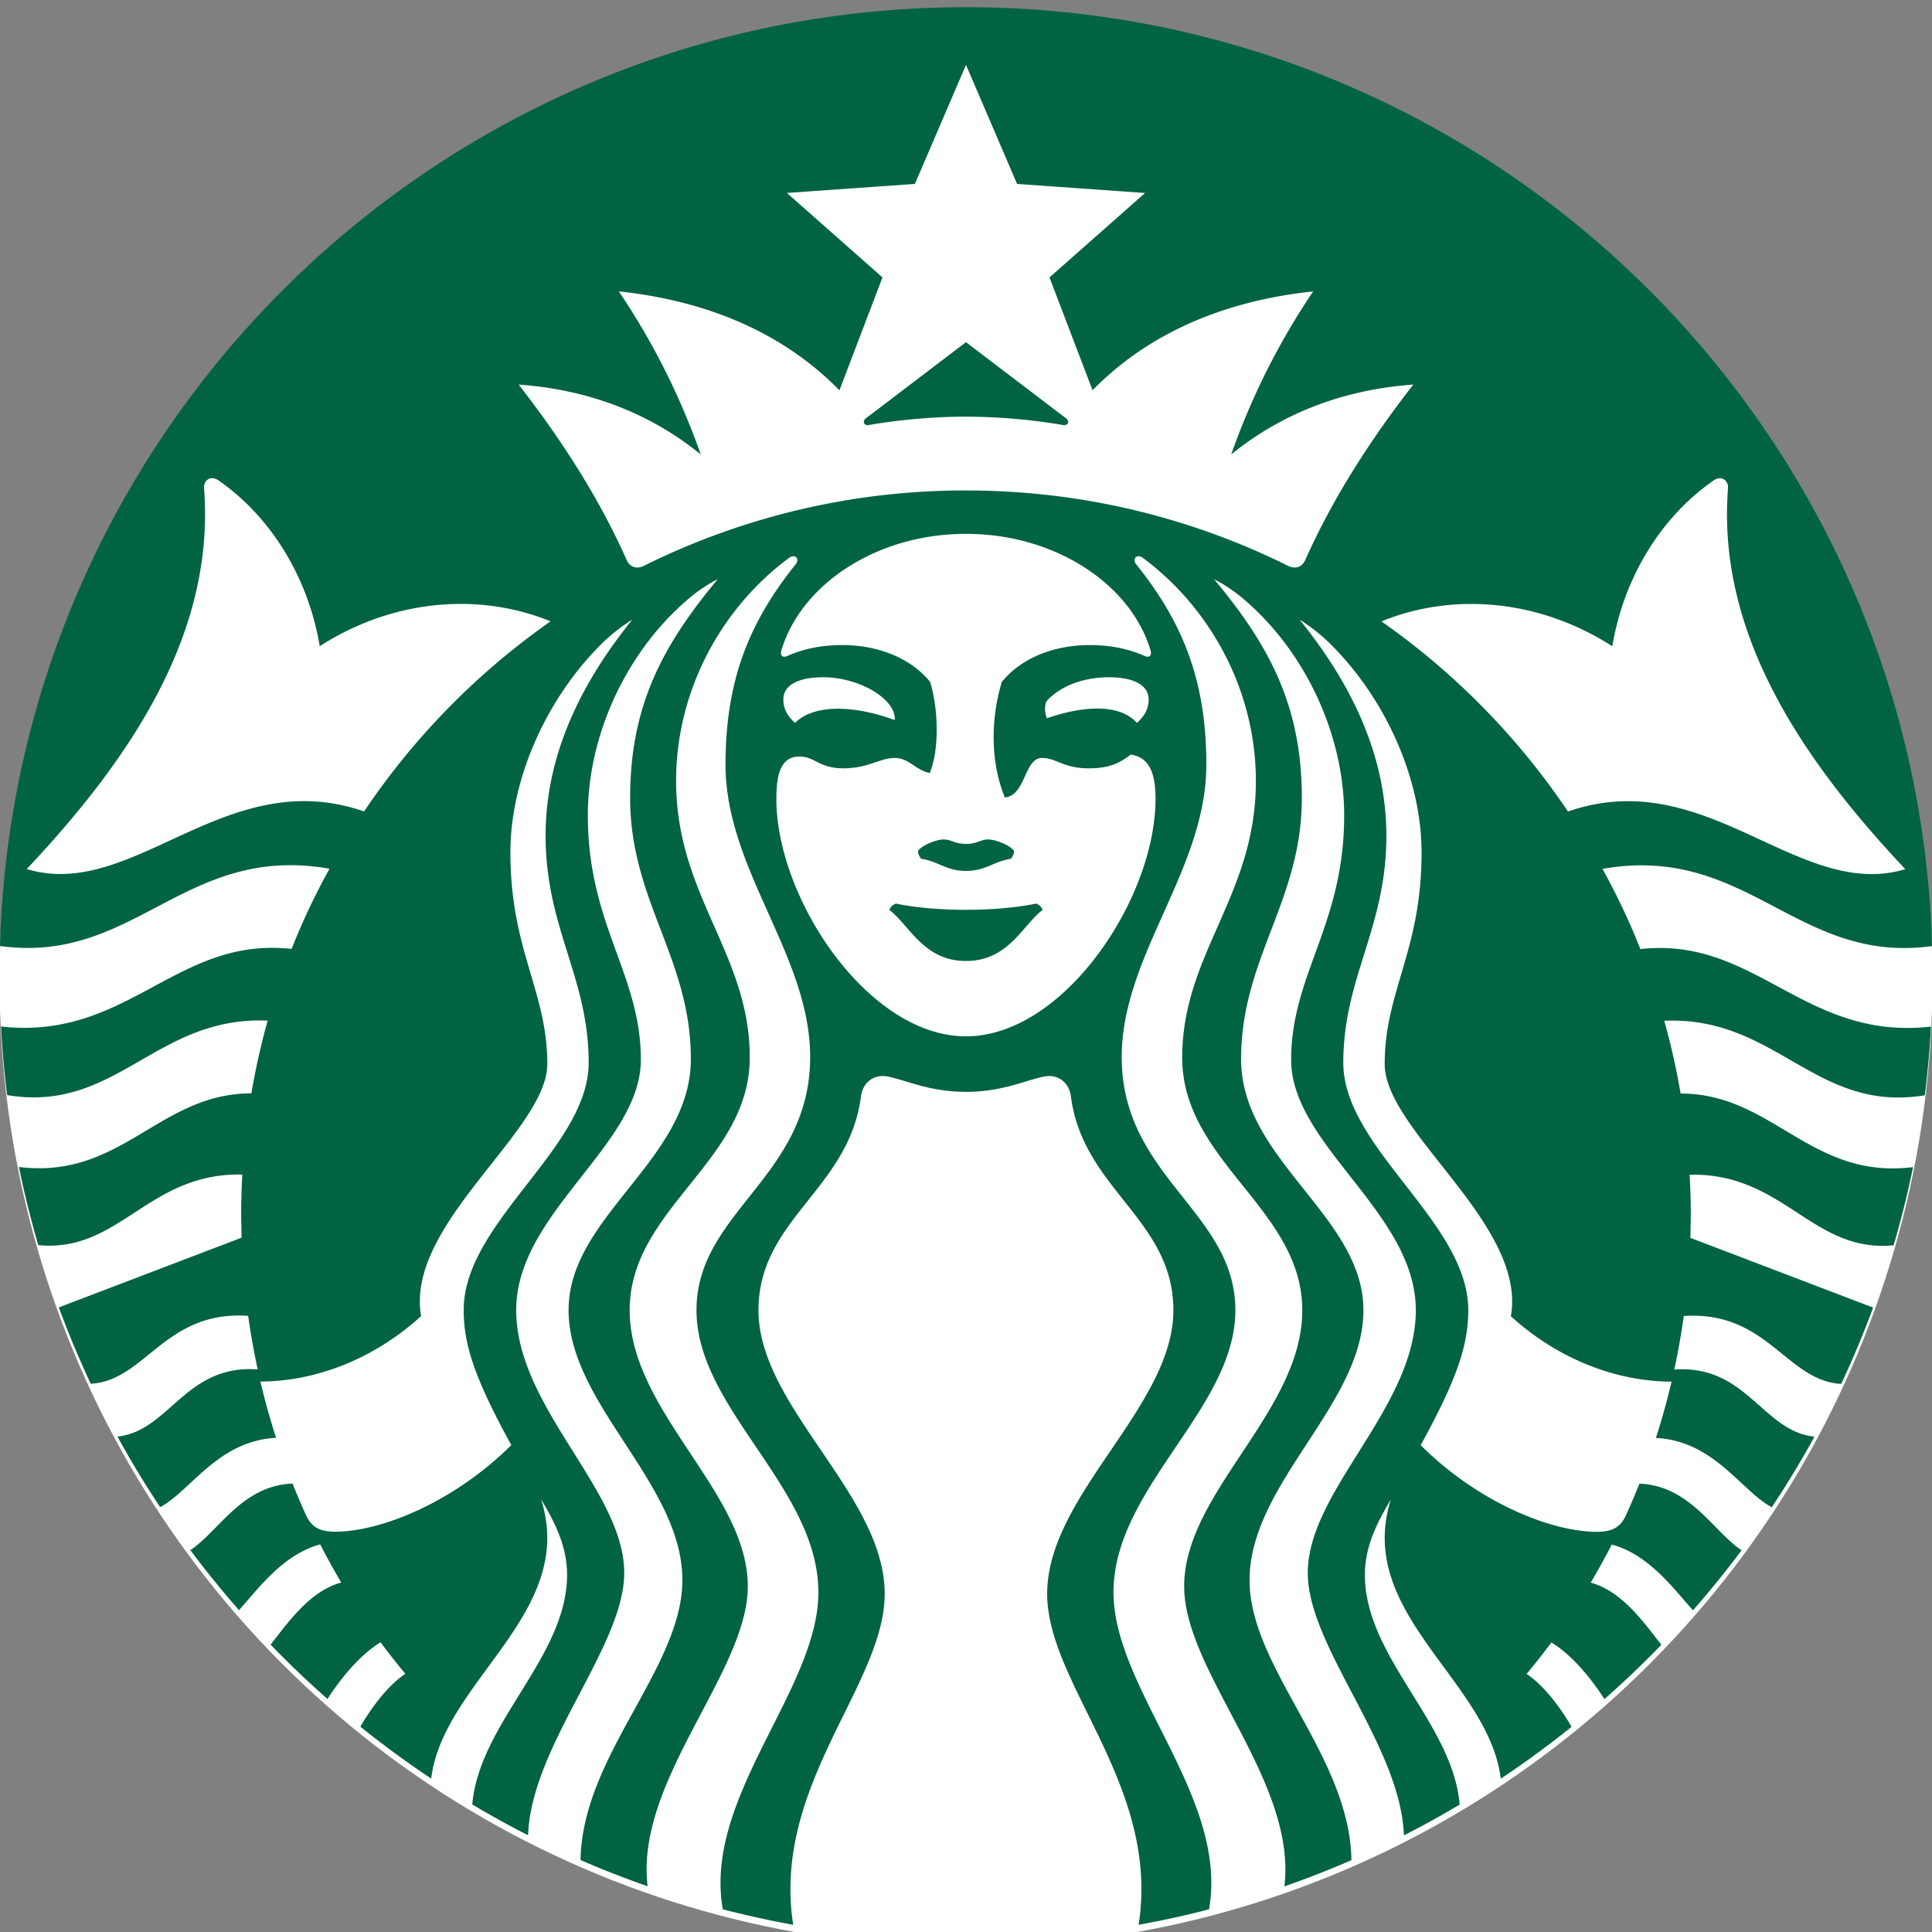 <svg xmlns="http://www.w3.org/2000/svg" class="block" width="59.978" height="59.978"><rect width="100%" height="100%" fill="#808080" stroke="none"/><circle cx="29.989" cy="30.451" r="30.002" fill="#fff"/><path d="M33.006 13.195a18.344 18.344 0 00-3.017-.26c-1.486 0-2.754.212-3.017.26-.151.027-.209-.12-.094-.207.104-.077 3.11-2.365 3.11-2.365l3.109 2.365c.117.086.06.234-.091.207zm-5.194 14.856s-.159.057-.201.197c.63.484 1.064 1.585 2.378 1.585s1.748-1.1 2.377-1.585c-.041-.14-.2-.197-.2-.197s-.823.194-2.177.194-2.177-.194-2.177-.194zm2.177-1.853c-.365 0-.445-.138-.694-.137-.237.001-.697.19-.797.363a.385.385 0 00.103.237c.532.08.772.376 1.389.376s.856-.296 1.389-.376a.394.394 0 00.103-.237c-.099-.173-.56-.36-.798-.363-.25-.002-.331.137-.695.137zm29.956 5.673a29.9 29.9 0 01-.19 2.131c-3.396.562-4.61-2.464-8.089-2.312.208.738.377 1.49.507 2.258 2.869-.002 4.025 2.68 7.217 2.285-.168.82-.37 1.63-.603 2.426-2.524.248-3.413-2.26-6.334-2.19.024.415.037.835.037 1.26l-.012.7 5.672 2.164a30.089 30.089 0 01-.991 2.37c-1.705-.095-2.293-2.282-4.887-2.108a22.712 22.712 0 01-.295 1.662c2.253-.158 2.738 1.916 4.352 2.084-.411.75-.854 1.48-1.325 2.191-.956-.512-1.785-2.057-3.598-2.152a21.5 21.5 0 00.487-1.748c-1.608 0-3.447-.627-4.989-2.03.5-2.847-3.917-5.745-3.917-7.829 0-2.264 1.145-3.517 1.145-6.569 0-2.265-1.1-4.722-2.759-6.4a5.542 5.542 0 00-1.028-.828c1.524 1.886 2.694 4.122 2.694 6.712 0 2.874-1.337 4.391-1.337 7.044 0 2.653 3.88 4.948 3.88 7.683 0 1.076-.344 2.127-1.478 4.19 1.742 1.74 4.011 2.69 5.475 2.69.475 0 .73-.145.9-.518.146-.322.285-.648.416-.977 1.577.06 2.299 1.494 3.172 2.066a30.113 30.113 0 01-1.509 1.865c-.585-.648-1.371-1.738-2.522-2.041-.206.4-.424.795-.653 1.182.991.27 1.669 1.27 2.194 1.928a30.315 30.315 0 01-1.768 1.688c-.383-.596-.979-1.352-1.647-1.76-.247.334-.504.66-.769.977.568.385 1.069 1.078 1.396 1.643a30.51 30.51 0 01-2.198 1.61c-.374-3.046-4.533-5.134-3.412-8.67-.368.624-.807 1.403-.807 2.34 0 2.56 2.726 4.59 2.943 7.134-.565.338-1.143.656-1.732.957-.098-2.795-2.984-5.854-2.984-8.148 0-2.561 3.354-5.133 3.354-8.156 0-3.025-3.87-5.12-3.87-7.775 0-2.654 1.646-4.181 1.646-7.583 0-2.492-1.184-5.014-3.013-6.625a4.966 4.966 0 00-1.026-.712c1.725 2.069 2.725 3.946 2.725 6.794 0 3.199-1.886 4.975-1.886 8.107 0 3.133 3.798 4.875 3.798 7.795s-3.535 5.38-3.535 8.38c0 2.73 3.116 5.454 3.162 8.692-.681.297-1.375.568-2.081.814.396-3.271-3.111-6.645-3.111-9.314 0-2.918 3.667-5.426 3.667-8.572 0-3.148-3.728-4.611-3.728-7.842 0-3.23 2.287-5.017 2.287-8.585 0-2.781-1.373-5.282-3.379-6.832l-.127-.096c-.189-.14-.345.029-.211.195 1.42 1.773 2.179 3.566 2.179 6.22 0 3.265-2.627 5.917-2.627 9.079 0 3.732 3.528 4.799 3.528 7.86 0 3.062-3.783 5.51-3.783 8.76 0 3.015 3.58 6.36 2.966 9.839a29.15 29.15 0 01-2.185.48c.672-4.332-2.84-7.443-2.84-10.277 0-3.068 3.918-5.803 3.918-8.801 0-2.828-2.812-3.752-3.182-6.645-.051-.395-.368-.688-.805-.615-.571.104-1.303.48-2.453.48s-1.882-.377-2.454-.48c-.436-.072-.753.22-.804.615-.369 2.893-3.183 3.816-3.183 6.645 0 2.998 3.919 5.732 3.919 8.8 0 2.835-3.512 5.946-2.841 10.278a30.297 30.297 0 01-2.185-.48c-.614-3.48 2.967-6.824 2.967-9.838 0-3.25-3.784-5.7-3.784-8.76 0-3.062 3.529-4.13 3.529-7.861 0-3.162-2.628-5.813-2.628-9.078 0-2.654.759-4.447 2.18-6.221.133-.166-.022-.335-.212-.195l-.126.096c-2.004 1.546-3.376 4.047-3.376 6.828 0 3.568 2.287 5.356 2.287 8.585 0 3.23-3.728 4.693-3.728 7.842 0 3.146 3.667 5.654 3.667 8.572 0 2.67-3.507 6.043-3.11 9.314a29.738 29.738 0 01-2.082-.814c.047-3.238 3.161-5.963 3.161-8.691 0-3-3.533-5.461-3.533-8.381s3.796-4.662 3.796-7.795c0-3.132-1.885-4.908-1.885-8.107 0-2.848.999-4.725 2.724-6.794a4.906 4.906 0 00-1.025.712c-1.829 1.61-3.012 4.133-3.012 6.625 0 3.402 1.646 4.929 1.646 7.583 0 2.656-3.87 4.75-3.87 7.775 0 3.023 3.354 5.596 3.354 8.156 0 2.295-2.888 5.354-2.985 8.148a29.678 29.678 0 01-1.732-.957c.218-2.543 2.943-4.574 2.943-7.133 0-.938-.438-1.717-.807-2.34 1.121 3.535-3.038 5.623-3.412 8.67a30.29 30.29 0 01-2.198-1.611c.326-.564.827-1.258 1.396-1.643a19.776 19.776 0 01-.769-.977c-.669.408-1.266 1.164-1.648 1.76A30.604 30.604 0 018.4 51.056c.525-.658 1.203-1.658 2.194-1.928a22.6 22.6 0 01-.653-1.182c-1.151.303-1.938 1.393-2.522 2.04a30.341 30.341 0 01-1.509-1.864c.873-.572 1.595-2.006 3.171-2.066.132.328.271.654.417.977.17.373.426.518.9.518 1.464 0 3.732-.95 5.475-2.69-1.134-2.063-1.478-3.114-1.478-4.19 0-2.734 3.88-5.03 3.88-7.682 0-2.653-1.337-4.17-1.337-7.044 0-2.59 1.17-4.826 2.694-6.712a5.542 5.542 0 00-1.028.827c-1.659 1.68-2.759 4.136-2.759 6.4 0 3.052 1.146 4.305 1.146 6.57 0 2.083-4.418 4.981-3.918 7.827-1.542 1.405-3.381 2.032-4.99 2.032.14.591.303 1.173.487 1.747-1.812.096-2.641 1.641-3.598 2.152a30.207 30.207 0 01-1.325-2.19C5.26 44.428 5.746 42.354 8 42.512a22.81 22.81 0 01-.296-1.662c-2.594-.174-3.182 2.014-4.887 2.107a30.089 30.089 0 01-.991-2.369l5.673-2.164-.012-.7c0-.425.013-.845.036-1.26-2.921-.069-3.81 2.438-6.334 2.19a30.254 30.254 0 01-.602-2.426c3.19.395 4.347-2.287 7.217-2.285.13-.768.299-1.52.506-2.258-3.479-.15-4.693 2.875-8.088 2.312a29.327 29.327 0 01-.19-2.13c3.947.44 5.427-2.805 9.021-2.408.339-.859.733-1.69 1.177-2.49C5.724 26.18 4.194 29.947 0 29.368.453 13.197 13.706.224 29.989.224S59.525 13.197 59.978 29.37c-4.195.58-5.725-3.187-10.23-2.396.443.8.837 1.63 1.177 2.49 3.592-.398 5.072 2.848 9.02 2.407zM17.093 19.29c-2.209-.904-4.883-.696-7.167.771-.354-2.125-1.507-4.013-3.149-5.152-.227-.157-.463-.008-.442.255.347 4.49-2.278 8.39-5.506 11.816 3.327 1 6.159-3.284 10.474-1.789a22.583 22.583 0 015.79-5.902zm12.896-2.717c-2.785 0-5.118 1.575-5.729 3.61-.047.156.017.257.197.176.501-.225 1.071-.333 1.69-.333 1.136 0 2.137.417 2.729 1.143.262.864.284 2.115-.012 2.83-.468-.106-.636-.468-1.093-.468-.457 0-.811.321-1.586.321-.774 0-.865-.365-1.374-.365-.599 0-.709.617-.709 1.313 0 3.103 2.852 7.373 5.886 7.373 3.033 0 5.885-4.27 5.885-7.373 0-.696-.143-1.292-.769-1.373-.312.225-.599.426-1.313.426-.775 0-.989-.322-1.445-.322-.551 0-.496 1.162-1.15 1.227-.436-1.048-.457-2.392-.095-3.589.593-.726 1.593-1.143 2.729-1.143.619 0 1.193.11 1.689.333.181.081.244-.02.197-.176-.61-2.035-2.942-3.61-5.727-3.61zm4.434 4.452c-.668 0-1.451.205-1.943.753a.755.755 0 00.021.52c1.211-.416 2.279-.432 2.795.145.275-.25.363-.475.363-.736 0-.403-.41-.682-1.236-.682zm-9.741 1.418c.584-.585 1.815-.56 3.094-.088.056-.636-1.083-1.33-2.221-1.33-.827 0-1.236.278-1.236.682 0 .261.088.487.363.736zm19.194-10.504c-2.199.157-4.109.912-5.654 2.17a22.189 22.189 0 012.545-5.063c-2.8.297-5.141 1.32-6.849 3.07l-1.337-3.504 2.968-2.621-3.974-.281-1.586-3.696-1.587 3.696-3.974.28 2.968 2.622-1.336 3.505c-1.709-1.75-4.05-2.774-6.848-3.071a22.305 22.305 0 012.543 5.063c-1.544-1.259-3.454-2.014-5.653-2.17 1.319 1.696 2.488 3.504 3.354 5.448.098.22.308.291.535.178a22.397 22.397 0 019.997-2.339c3.591 0 6.984.843 9.998 2.34.227.112.437.04.534-.179.867-1.944 2.036-3.752 3.356-5.448zm4.801 13.254c4.313-1.495 7.146 2.788 10.473 1.79-3.228-3.428-5.852-7.327-5.505-11.817.021-.263-.216-.413-.442-.255-1.643 1.14-2.796 3.027-3.149 5.152-2.285-1.467-4.958-1.676-7.167-.772a22.6 22.6 0 015.79 5.902z" fill="#006341"/></svg>